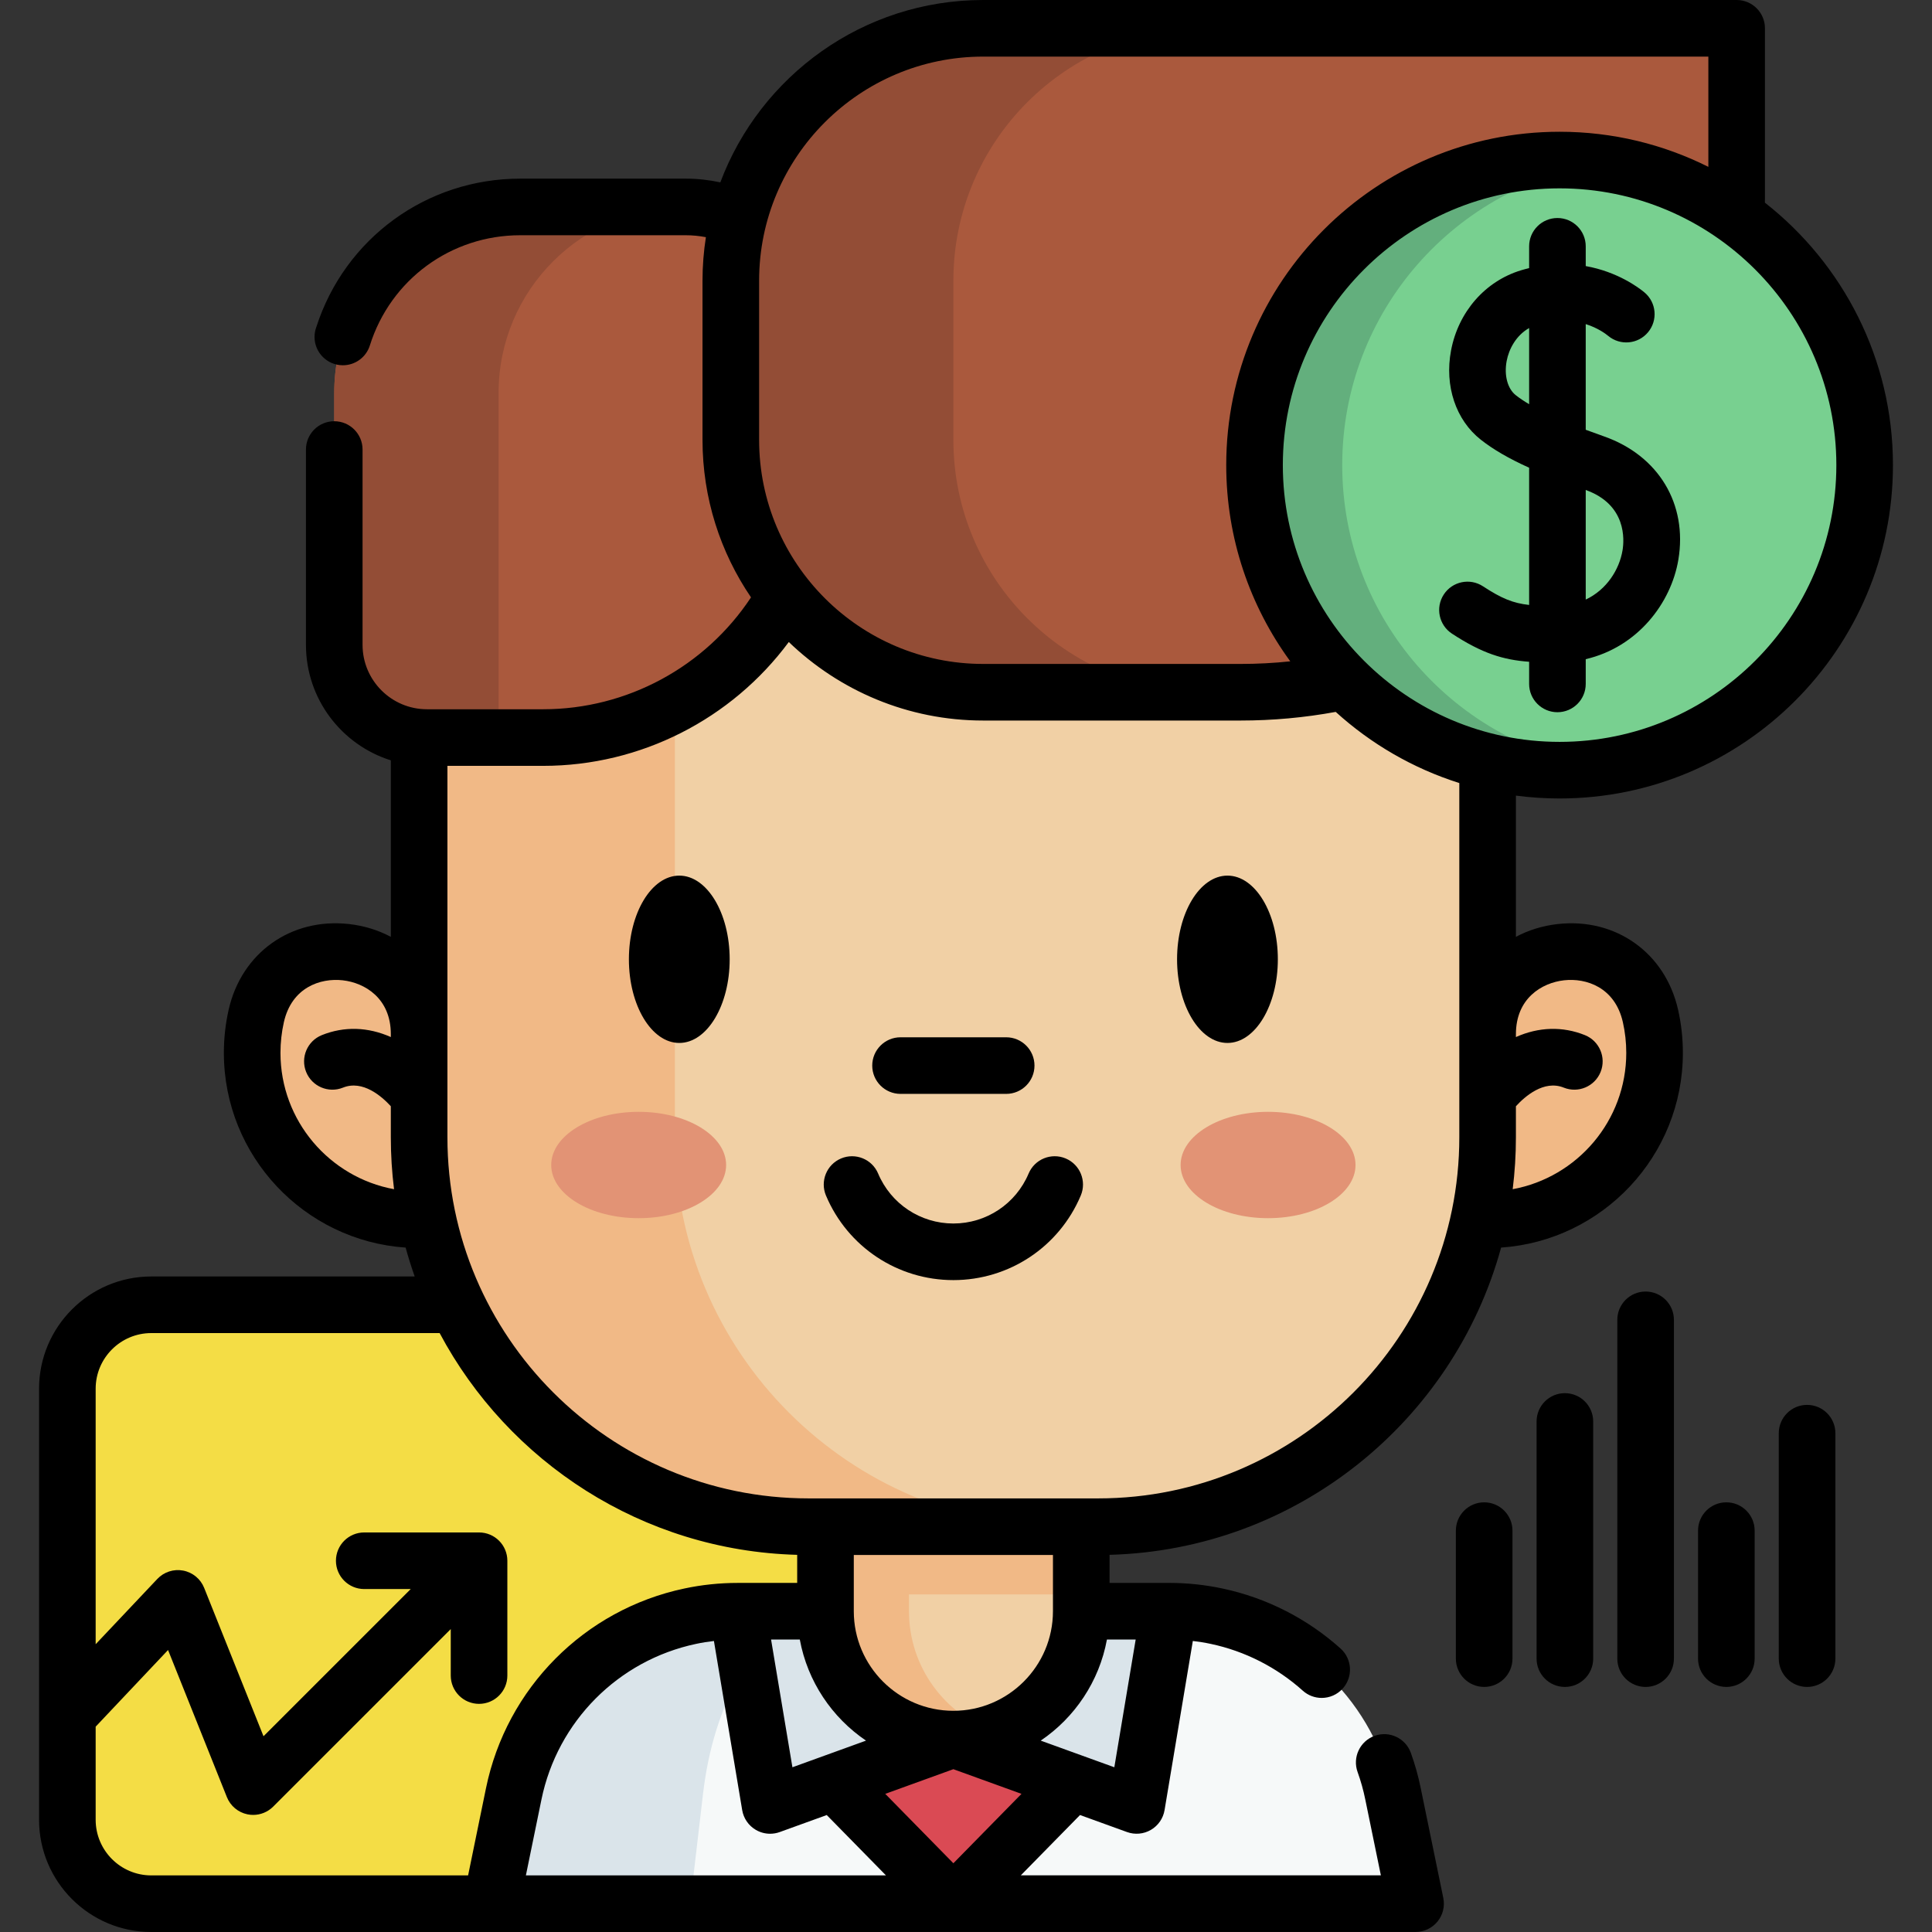 <svg width="512" height="512" viewBox="0 0 512 512" fill="none" xmlns="http://www.w3.org/2000/svg">
<rect x="0" y="0" width="512" height="512" fill="#333333" stroke="none"/>
<g clip-path="url(#clip0)">
<path d="M340.447 345.777H40.094C27.81 345.777 17.852 355.735 17.852 368.019V482.259C17.852 494.543 27.81 504.501 40.094 504.501H130.166L340.447 345.777Z" fill="#F4DD45"/>
<path d="M375.145 504.492H130.172L136.148 475.387C141.063 451.422 159.736 433.209 182.905 428.304C186.974 427.437 191.186 426.988 195.489 426.988H309.827C314.12 426.988 318.332 427.437 322.401 428.304C345.571 433.209 364.253 451.422 369.168 475.387L375.145 504.492Z" fill="#F6F9F9"/>
<path d="M221.074 472.312L252.657 504.49L284.241 472.312L253.969 404.59L221.074 472.312Z" fill="#DA4A54"/>
<path d="M220.098 426.984C217.648 426.984 215.248 427.434 212.928 428.304C199.738 433.214 189.108 451.424 186.308 475.384L182.908 504.494H130.168L136.138 475.384C141.058 451.424 159.728 433.214 182.898 428.304C186.968 427.434 191.178 426.984 195.478 426.984H220.098Z" fill="#DAE4EA"/>
<path d="M309.826 426.988L301.223 478.459L252.656 460.878H252.654L204.087 478.459L195.484 426.988" fill="#DAE4EA"/>
<path d="M286.543 370.391V426.989C286.543 445.702 271.369 460.876 252.656 460.876C233.933 460.876 218.758 445.702 218.758 426.989V370.391H286.543Z" fill="#F1D0A5"/>
<path d="M263.725 459.03C260.258 460.223 256.536 460.876 252.66 460.876C233.937 460.876 218.762 445.702 218.762 426.989V370.391H240.891V426.989C240.892 441.836 250.437 454.451 263.725 459.03Z" fill="#F1B986"/>
<path d="M111.072 323.265C86.637 323.265 66.828 303.456 66.828 279.021C66.828 275.658 67.203 272.383 67.914 269.234C73.654 243.814 111.072 247.983 111.072 274.043H394.235C394.235 247.983 431.653 243.814 437.393 269.234C438.104 272.382 438.479 275.658 438.479 279.021C438.479 303.456 418.67 323.265 394.235 323.265" fill="#F1B986"/>
<path d="M218.758 370.395H286.543V422.537H218.758V370.395Z" fill="#F1B986"/>
<path d="M291.041 404.593H214.262C157.27 404.593 111.07 358.392 111.07 301.401V155.863H394.233V301.401C394.233 358.392 348.033 404.593 291.041 404.593Z" fill="#F1D0A5"/>
<path d="M282.047 404.591H214.262C157.276 404.591 111.07 358.385 111.07 301.399V155.855H178.855V301.399C178.855 358.384 225.051 404.591 282.047 404.591Z" fill="#F1B986"/>
<path d="M336.051 322.829C348.851 322.829 359.227 316.519 359.227 308.737C359.227 300.954 348.851 294.645 336.051 294.645C323.251 294.645 312.875 300.954 312.875 308.737C312.875 316.519 323.251 322.829 336.051 322.829Z" fill="#E29375"/>
<path d="M169.254 322.829C182.054 322.829 192.43 316.519 192.43 308.737C192.43 300.954 182.054 294.645 169.254 294.645C156.454 294.645 146.078 300.954 146.078 308.737C146.078 316.519 156.454 322.829 169.254 322.829Z" fill="#E29375"/>
<path d="M181.684 54.84H137.868C110.646 54.84 88.578 76.908 88.578 104.13V170.88C88.578 184.452 99.58 195.454 113.152 195.454H143.957C184.534 195.454 217.428 162.56 217.428 121.983V90.583C217.427 70.843 201.424 54.84 181.684 54.84V54.84Z" fill="#AA593D"/>
<path d="M181.419 54.832C154.201 54.832 132.133 76.9 132.133 104.128V195.45H113.152C99.58 195.45 88.578 184.448 88.578 170.876V104.128C88.578 76.9 110.646 54.832 137.864 54.832H181.419Z" fill="#934D36"/>
<path d="M328.794 183.45H260.562C223.62 183.45 193.672 153.502 193.672 116.56V74.39C193.672 37.448 223.62 7.5 260.562 7.5H460.24V52.003C460.24 124.6 401.39 183.45 328.794 183.45Z" fill="#AA593D"/>
<path d="M319.544 183.448H260.56C223.613 183.448 193.672 153.507 193.672 116.56V74.392C193.672 37.445 223.613 7.504 260.56 7.504H319.544C282.597 7.504 252.656 37.445 252.656 74.392V116.56C252.656 153.507 282.597 183.448 319.544 183.448Z" fill="#934D36"/>
<path d="M413.309 204.102C457.958 204.102 494.153 167.907 494.153 123.258C494.153 78.609 457.958 42.414 413.309 42.414C368.66 42.414 332.465 78.609 332.465 123.258C332.465 167.907 368.66 204.102 413.309 204.102Z" fill="#78D090"/>
<path d="M424.934 203.266C421.133 203.817 417.258 204.102 413.309 204.102C368.663 204.102 332.465 167.904 332.465 123.258C332.465 78.601 368.663 42.414 413.309 42.414C417.258 42.414 421.133 42.7 424.934 43.25C385.782 48.872 355.704 82.55 355.704 123.258C355.704 163.966 385.782 197.644 424.934 203.266V203.266Z" fill="#63AF7D"/>
<path d="M412.829 244.88C408.767 245.333 405.034 246.51 401.732 248.274V210.845C405.522 211.343 409.385 211.604 413.308 211.604C462.021 211.604 501.652 171.973 501.652 123.26C501.652 95.051 488.361 69.889 467.714 53.704C467.721 53.138 467.732 52.568 467.732 52.01V7.5C467.732 3.358 464.374 0 460.232 0H260.562C228.709 0 201.477 20.129 190.894 48.331C187.891 47.679 184.818 47.34 181.692 47.34H137.872C113.061 47.34 91.382 63.147 83.814 86.715C83.518 87.521 83.357 88.392 83.357 89.3C83.357 93.442 86.72 96.8 90.862 96.8C94.137 96.8 97.034 94.675 98.016 91.55C103.511 74.079 119.528 62.34 137.872 62.34H181.692C183.516 62.34 185.312 62.517 187.07 62.856C186.482 66.616 186.172 70.467 186.172 74.39V116.56C186.172 132.023 190.918 146.396 199.025 158.307C186.871 176.708 166.181 187.96 143.952 187.96H113.152C103.74 187.96 96.082 180.302 96.082 170.89V119.13C96.082 114.988 92.724 111.63 88.582 111.63C84.44 111.63 81.082 114.988 81.082 119.13V170.89C81.082 185.238 90.553 197.414 103.572 201.497V248.273C100.271 246.509 96.538 245.332 92.477 244.879C77.114 243.168 64.002 252.502 60.597 267.582C59.754 271.316 59.327 275.165 59.327 279.02C59.327 306.349 80.628 328.783 107.496 330.627C108.206 333.217 109.007 335.768 109.897 338.279H40.092C23.694 338.279 10.352 351.62 10.352 368.019V482.259C10.352 498.658 23.693 511.999 40.092 511.999L375.142 511.989C377.396 511.989 379.53 510.975 380.955 509.229C382.379 507.482 382.943 505.187 382.489 502.979L376.512 473.899C375.864 470.701 374.98 467.545 373.885 464.516C372.476 460.621 368.177 458.607 364.281 460.015C360.386 461.425 358.371 465.724 359.78 469.619C360.626 471.957 361.31 474.399 361.816 476.897L365.945 496.987H270.527L286.217 481.002L298.671 485.51C300.765 486.268 303.087 486.056 305.008 484.933C306.929 483.81 308.254 481.891 308.621 479.694L316.113 434.873C317.707 435.063 319.291 435.311 320.852 435.645C329.905 437.559 338.343 441.848 345.254 448.049C346.686 449.334 348.476 449.967 350.26 449.967C352.316 449.967 354.364 449.127 355.844 447.476C358.611 444.393 358.354 439.651 355.271 436.885C346.406 428.93 335.576 423.426 323.97 420.972C319.36 419.987 314.599 419.487 309.822 419.487H294.043V412.045C343.645 410.718 385.209 376.598 397.808 330.625C424.677 328.781 445.979 306.347 445.979 279.018C445.979 275.16 445.552 271.312 444.709 267.58C441.303 252.502 428.19 243.166 412.829 244.88V244.88ZM486.652 123.26C486.652 163.702 453.75 196.604 413.308 196.604C372.866 196.604 339.964 163.702 339.964 123.26C339.964 82.818 372.866 49.916 413.308 49.916C453.75 49.916 486.652 82.819 486.652 123.26ZM201.172 74.39C201.172 41.642 227.814 15 260.562 15H452.732V44.218C440.857 38.271 427.468 34.917 413.308 34.917C364.595 34.917 324.964 74.548 324.964 123.261C324.964 142.684 331.27 160.66 341.935 175.259C337.584 175.718 333.193 175.951 328.792 175.951H260.562C227.814 175.951 201.172 149.309 201.172 116.561V74.39ZM74.327 279.021C74.327 276.275 74.63 273.538 75.229 270.886C77.315 261.644 84.934 259.132 90.815 259.788C96.7 260.444 103.571 264.571 103.571 274.043H103.572V274.829C97.543 272.142 91.21 271.93 85.281 274.322C81.44 275.872 79.582 280.242 81.131 284.083C82.681 287.925 87.051 289.781 90.892 288.233C96.151 286.111 101.217 290.59 103.572 293.165V301.4C103.572 306.056 103.865 310.645 104.426 315.152C87.328 312.014 74.327 297.012 74.327 279.021ZM25.352 482.26V457.582L44.536 437.271L60.128 476.255C61.065 478.596 63.114 480.31 65.584 480.817C66.085 480.92 66.591 480.97 67.092 480.97C69.06 480.97 70.974 480.194 72.395 478.774L119.454 431.721V444.041C119.454 448.183 122.812 451.541 126.954 451.541C131.096 451.541 134.454 448.183 134.454 444.041V413.615C134.454 409.473 131.096 406.115 126.954 406.115H96.527C92.385 406.115 89.027 409.473 89.027 413.615C89.027 417.757 92.385 421.115 96.527 421.115H108.846L69.832 460.125L54.106 420.805C53.155 418.429 51.059 416.701 48.545 416.222C46.031 415.744 43.446 416.579 41.69 418.44L25.352 435.737V368.02C25.352 359.892 31.964 353.28 40.092 353.28H116.509C134.695 387.409 170.228 410.951 211.263 412.048V419.49H195.482C190.705 419.49 185.944 419.99 181.35 420.972C154.872 426.572 134.243 447.34 128.795 473.883L124.052 497H40.092C31.964 497 25.352 490.388 25.352 482.26V482.26ZM279.043 426.98V426.99V426.996C279.039 441.544 267.203 453.379 252.654 453.379C238.102 453.379 226.264 441.541 226.264 426.989V412.089H279.044V426.98H279.043ZM209.999 468.344L204.341 434.49H211.957C214 445.6 220.482 455.175 229.503 461.284L209.999 468.344ZM139.367 496.99L143.489 476.898C147.737 456.204 163.816 440.012 184.47 435.645C186.024 435.312 187.605 435.065 189.197 434.876L196.689 479.698C197.056 481.894 198.38 483.813 200.302 484.937C201.464 485.616 202.772 485.962 204.087 485.962C204.947 485.962 205.812 485.814 206.639 485.514L219.095 481.005L234.785 496.991H139.367V496.99ZM252.655 493.783L234.602 475.39L252.654 468.855L270.707 475.39L252.655 493.783ZM295.309 468.344L275.804 461.283C284.824 455.174 291.306 445.599 293.349 434.49H300.968L295.309 468.344ZM291.042 397.09H214.262C161.498 397.09 118.572 354.164 118.572 301.4V202.96H143.952C169.765 202.96 193.882 190.596 209.038 170.141C222.418 183.012 240.575 190.95 260.562 190.95H328.792C337.274 190.95 345.726 190.178 353.977 188.661C363.302 197.129 374.441 203.631 386.732 207.517V301.4C386.732 354.164 343.806 397.09 291.042 397.09ZM400.878 315.152C401.439 310.645 401.732 306.056 401.732 301.4V293.166C404.086 290.591 409.153 286.109 414.413 288.233C418.254 289.781 422.625 287.924 424.174 284.083C425.723 280.242 423.865 275.872 420.024 274.322C414.094 271.931 407.761 272.143 401.732 274.83V274.043H401.734C401.734 264.571 408.606 260.444 414.49 259.788C420.372 259.132 427.989 261.644 430.076 270.886C430.675 273.536 430.978 276.273 430.978 279.021C430.979 297.012 417.977 312.015 400.878 315.152V315.152Z" fill="black"/>
<path d="M180.018 232.047C172.655 232.047 166.664 241.994 166.664 254.22C166.664 266.446 172.654 276.393 180.018 276.393C187.382 276.393 193.372 266.446 193.372 254.22C193.372 241.994 187.381 232.047 180.018 232.047Z" fill="black"/>
<path d="M325.288 232.047C317.925 232.047 311.934 241.994 311.934 254.22C311.934 266.446 317.925 276.393 325.288 276.393C332.651 276.393 338.642 266.446 338.642 254.22C338.642 241.994 332.651 232.047 325.288 232.047Z" fill="black"/>
<path d="M282.418 307.005C278.601 305.396 274.203 307.186 272.593 311.003C269.202 319.045 261.375 324.242 252.653 324.242C243.931 324.242 236.104 319.045 232.714 311.003C231.105 307.186 226.708 305.397 222.889 307.005C219.072 308.614 217.283 313.013 218.891 316.83C224.631 330.445 237.884 339.242 252.653 339.242C267.423 339.242 280.675 330.445 286.415 316.83C288.024 313.013 286.235 308.615 282.418 307.005V307.005Z" fill="black"/>
<path d="M238.652 289.891H266.649C270.791 289.891 274.149 286.533 274.149 282.391C274.149 278.249 270.791 274.891 266.649 274.891H238.652C234.51 274.891 231.152 278.249 231.152 282.391C231.152 286.533 234.51 289.891 238.652 289.891Z" fill="black"/>
<path d="M425.138 115.67C423.525 115.1 421.879 114.507 420.234 113.891V85.889C423.474 86.911 425.545 88.478 426.189 89.013C429.374 91.662 434.102 91.228 436.752 88.044C439.401 84.86 438.967 80.131 435.783 77.482C434.309 76.256 428.719 72.031 420.235 70.514V65.277C420.235 61.135 416.877 57.777 412.735 57.777C408.593 57.777 405.235 61.135 405.235 65.277V71.052C404.542 71.221 403.843 71.404 403.133 71.618C393.595 74.491 386.471 82.64 384.54 92.887C382.773 102.266 385.802 111.328 392.445 116.539C395.733 119.118 399.774 121.481 405.235 123.953V160.317C400.934 159.848 397.905 158.581 393.001 155.373C389.535 153.105 384.886 154.077 382.619 157.544C380.351 161.01 381.323 165.658 384.79 167.926C392.777 173.151 398.344 174.87 405.235 175.376V181.245C405.235 185.387 408.593 188.745 412.735 188.745C416.877 188.745 420.235 185.387 420.235 181.245V174.689C434.009 171.468 442.849 159.826 444.78 148.343C447.259 133.589 439.55 120.764 425.138 115.67V115.67ZM401.702 104.735C399.516 103.02 398.565 99.46 399.281 95.664C399.865 92.565 401.73 88.921 405.235 86.938V107.116C403.932 106.344 402.741 105.551 401.702 104.735ZM429.987 145.855C429.136 150.918 425.82 156.261 420.235 158.893V129.849C431.12 133.753 430.453 143.082 429.987 145.855Z" fill="black"/>
<path d="M393.32 398.133C389.178 398.133 385.82 401.491 385.82 405.633V439.552C385.82 443.694 389.178 447.052 393.32 447.052C397.462 447.052 400.82 443.694 400.82 439.552V405.633C400.82 401.491 397.462 398.133 393.32 398.133Z" fill="black"/>
<path d="M436.105 342.27C431.963 342.27 428.605 345.628 428.605 349.77V439.556C428.605 443.698 431.963 447.056 436.105 447.056C440.247 447.056 443.605 443.698 443.605 439.556V349.77C443.605 345.627 440.248 342.27 436.105 342.27Z" fill="black"/>
<path d="M414.711 369.203C410.569 369.203 407.211 372.561 407.211 376.703V439.554C407.211 443.696 410.569 447.054 414.711 447.054C418.853 447.054 422.211 443.696 422.211 439.554V376.703C422.211 372.561 418.853 369.203 414.711 369.203Z" fill="black"/>
<path d="M457.5 398.133C453.358 398.133 450 401.491 450 405.633V439.552C450 443.694 453.358 447.052 457.5 447.052C461.642 447.052 465 443.694 465 439.552V405.633C465 401.491 461.642 398.133 457.5 398.133Z" fill="black"/>
<path d="M478.895 372.309C474.753 372.309 471.395 375.667 471.395 379.809V439.556C471.395 443.698 474.753 447.056 478.895 447.056C483.037 447.056 486.395 443.698 486.395 439.556V379.809C486.395 375.667 483.037 372.309 478.895 372.309Z" fill="black"/>
</g>
<defs>
<clipPath id="clip0">
<rect width="512" height="512" fill="white"/>
</clipPath>
</defs>
</svg>
